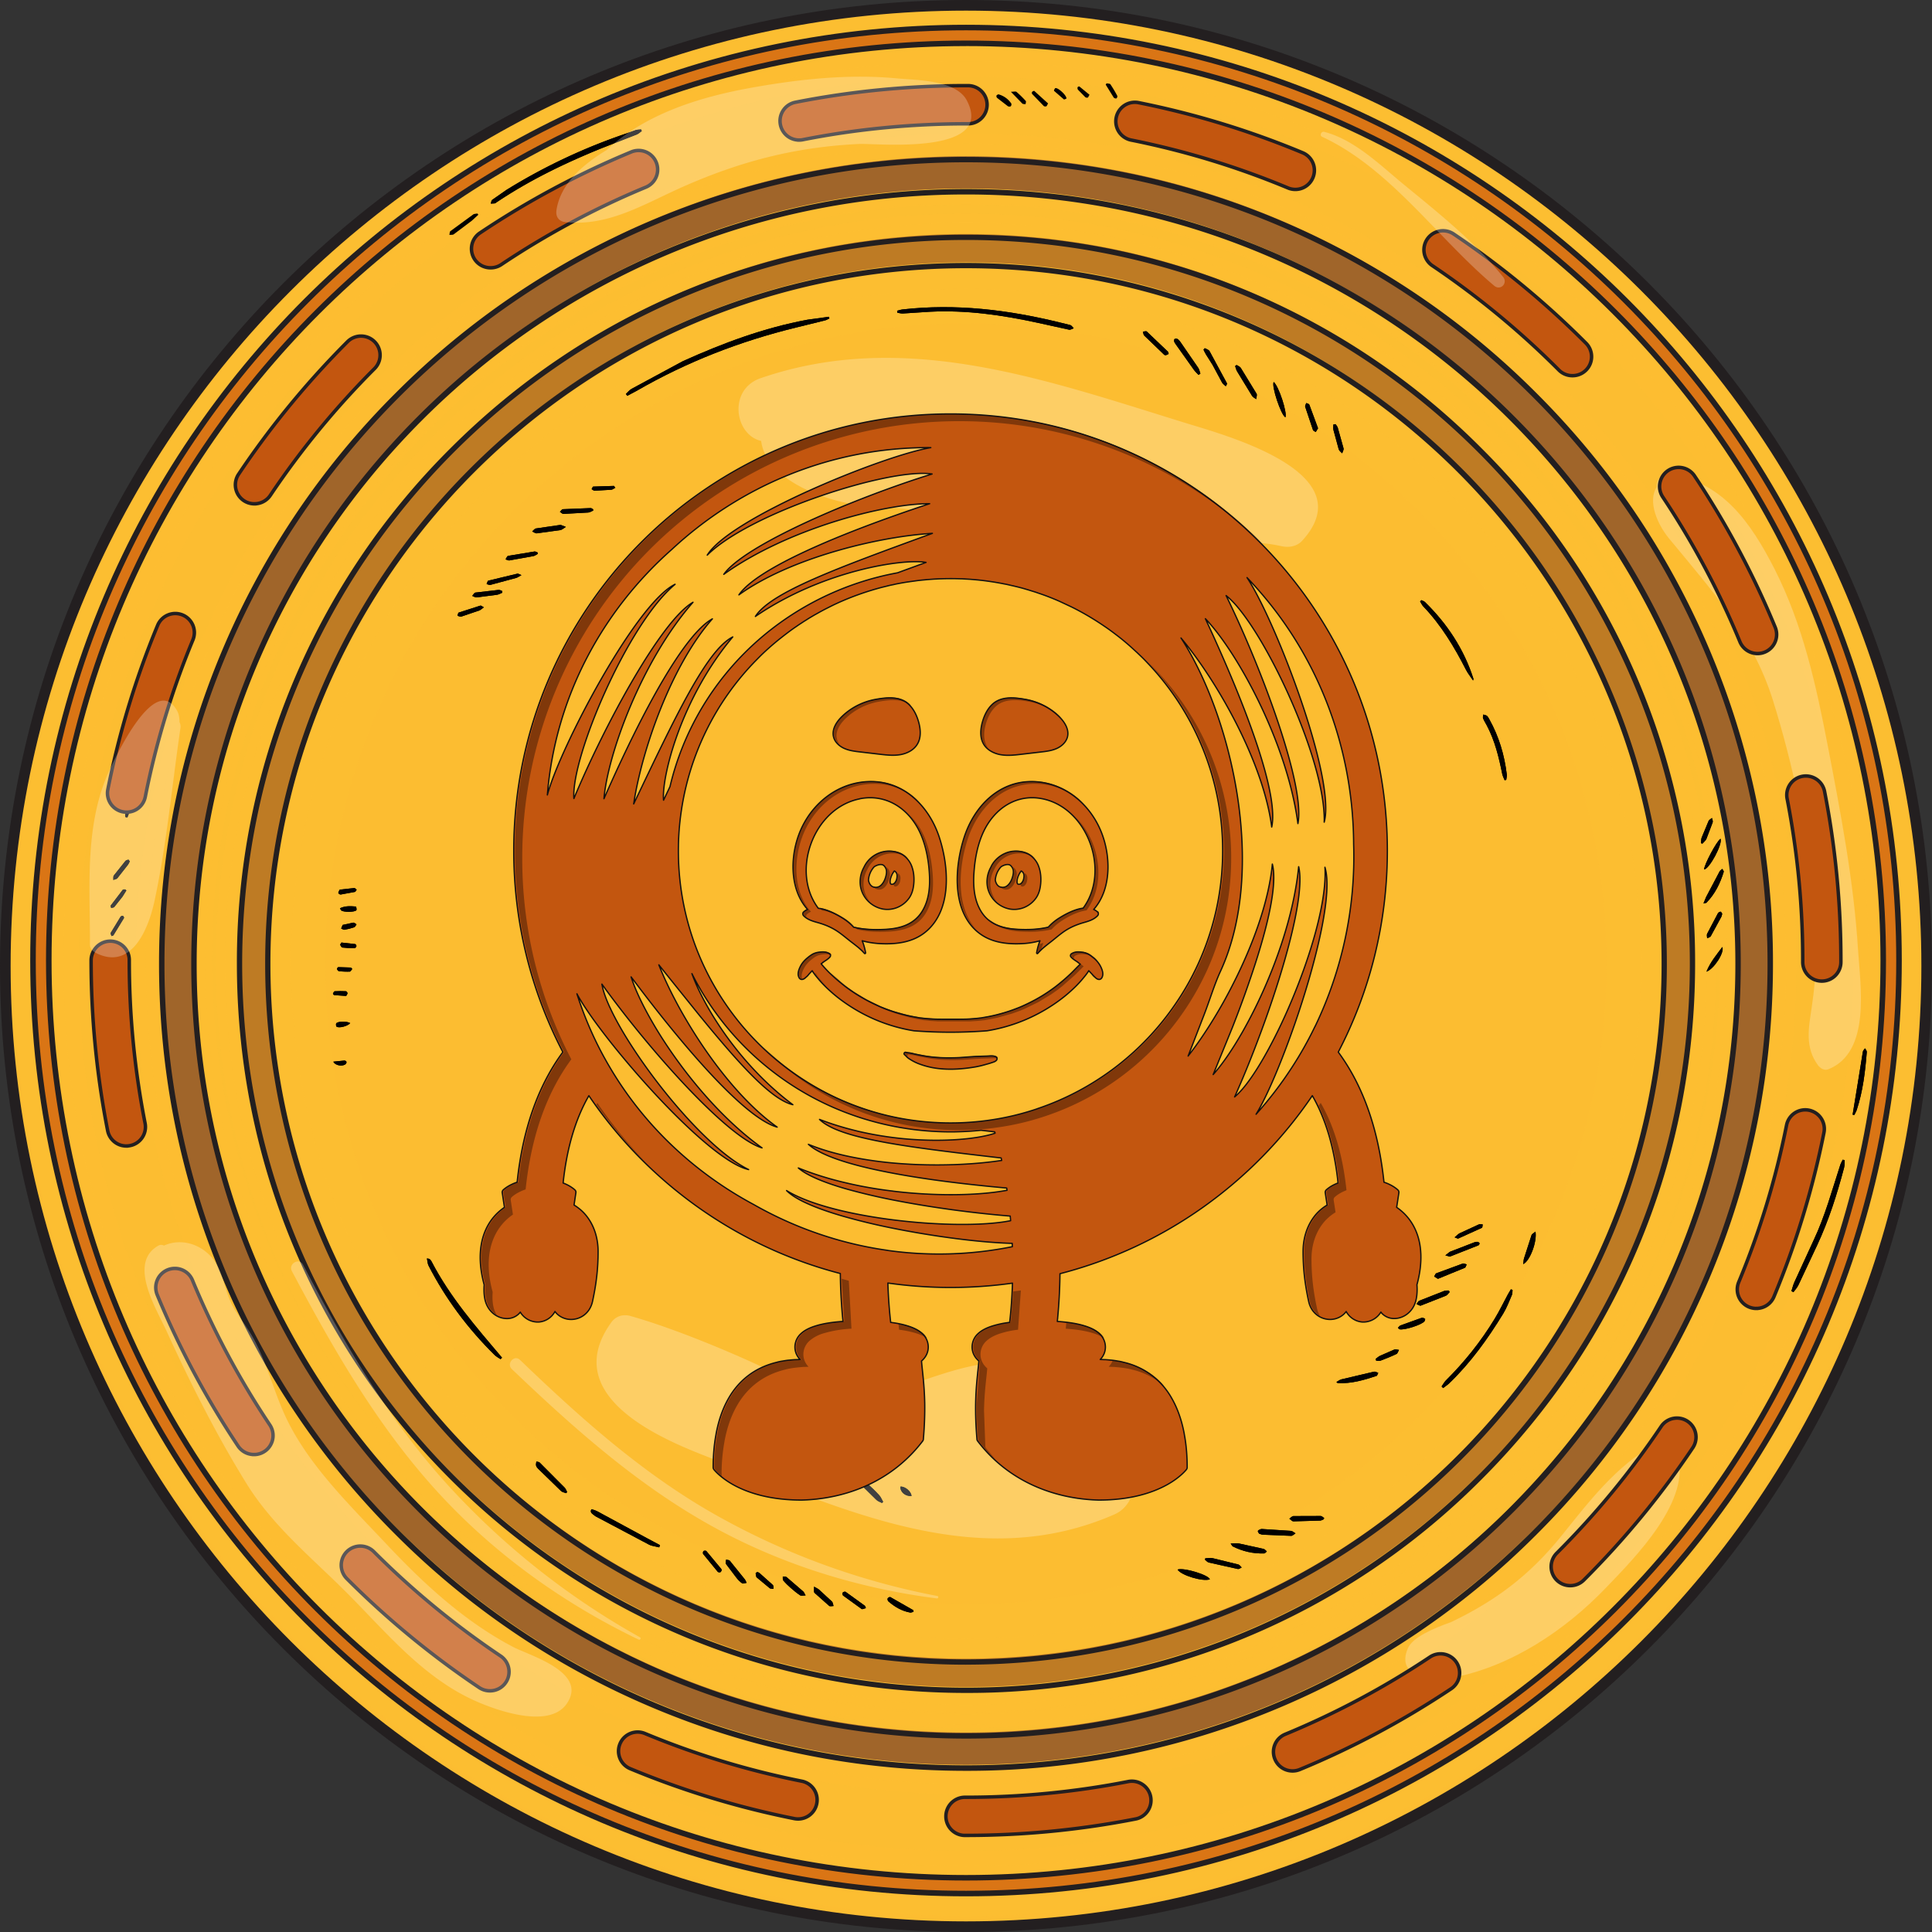 <svg xmlns="http://www.w3.org/2000/svg" width="64" height="64" fill="none" xmlns:v="https://vecta.io/nano"><rect width="100%" height="100%" fill="#333333" stroke="none"/><style><![CDATA[.B{fill:#fdbe31}.C{opacity:.25}.D{fill:#231f20}]]></style><g clip-path="url(#A)"><path d="M32 63.824C14.452 63.824.176 49.548.176 32S14.452.176 32 .176 63.824 14.452 63.824 32 49.548 63.824 32 63.824z" fill="#fcbd31"/><path d="M32 .352C49.451.352 63.648 14.549 63.648 32S49.451 63.648 32 63.648.352 49.451.352 32 14.549.352 32 .352zM32 0C14.355 0 0 14.355 0 32s14.355 32 32 32 32-14.355 32-32S49.645 0 32 0z" class="D"/><g style="mix-blend-mode:multiply" class="C B"><path d="M32 10.715c11.697 0 21.213 9.516 21.213 21.213S43.697 53.141 32 53.141s-21.213-9.516-21.213-21.213S20.303 10.715 32 10.715zm0-1.79c-12.684 0-23.003 10.319-23.003 23.002S19.316 54.93 32 54.93s23.003-10.319 23.003-23.003S44.684 8.925 32 8.925z"/></g><g style="mix-blend-mode:multiply" opacity=".38" class="B"><path d="M32 9.568c12.329 0 22.36 10.03 22.36 22.36S44.329 54.287 32 54.287 9.64 44.257 9.64 31.927 19.671 9.568 32 9.568zm0-.7c-12.715 0-23.059 10.344-23.059 23.059S19.285 54.987 32 54.987s23.06-10.344 23.06-23.06S44.715 8.868 32 8.868z"/></g><g style="mix-blend-mode:multiply" class="C B"><path d="M32 7.799c13.305 0 24.129 10.824 24.129 24.129S45.305 56.056 32 56.056 7.871 45.232 7.871 31.927 18.695 7.799 32 7.799zm0-1.877c-14.34 0-26.006 11.666-26.006 26.006S17.66 57.933 32 57.933s26.006-11.666 26.006-26.006S46.34 5.922 32 5.922z"/></g><g style="mix-blend-mode:multiply" opacity=".2" class="B"><path d="M32 7.787c13.311 0 24.14 10.829 24.14 24.14S45.311 56.068 32 56.068 7.86 45.238 7.86 31.927 18.689 7.787 32 7.787zm0-.72c-13.708 0-24.861 11.152-24.861 24.86S18.292 56.788 32 56.788s24.861-11.152 24.861-24.861S45.708 7.067 32 7.067z"/></g><g style="mix-blend-mode:multiply" opacity=".2" class="B"><path d="M32 6.782c13.766 0 24.965 11.199 24.965 24.965S45.766 56.712 32 56.712 7.035 45.513 7.035 31.747 18.234 6.782 32 6.782zm0-.54c-14.064 0-25.505 11.442-25.505 25.505S17.936 57.253 32 57.253s25.505-11.442 25.505-25.505S46.064 6.242 32 6.242z"/></g><g style="mix-blend-mode:multiply" opacity=".35" class="B"><path d="M32 7.739c13.338 0 24.188 10.851 24.188 24.188S45.338 56.116 32 56.116 7.812 45.265 7.812 31.927 18.662 7.739 32 7.739zm0-.36c-13.536 0-24.549 11.012-24.549 24.548S18.464 56.476 32 56.476s24.549-11.013 24.549-24.549S45.536 7.379 32 7.379z"/></g><g style="mix-blend-mode:multiply" opacity=".2" class="B"><path d="M32 5.207c14.734 0 26.72 11.987 26.72 26.72S46.734 58.648 32 58.648 5.28 46.661 5.28 31.927 17.267 5.207 32 5.207zm0-.797c-15.173 0-27.517 12.344-27.517 27.517S16.827 59.445 32 59.445s27.518-12.344 27.518-27.518S47.173 4.41 32 4.41z"/></g><g style="mix-blend-mode:multiply" opacity=".35" class="B"><path d="M32 5.154c14.763 0 26.773 12.01 26.773 26.773S46.763 58.701 32 58.701 5.227 46.691 5.227 31.927 17.237 5.154 32 5.154zm0-.399c-14.983 0-27.172 12.189-27.172 27.172S17.017 59.1 32 59.1 59.172 46.91 59.172 31.927 46.983 4.755 32 4.755z"/></g><g style="mix-blend-mode:multiply" opacity=".2" class="B"><path d="M32 2.543c16.203 0 29.385 13.182 29.385 29.384S48.203 61.312 32 61.312 2.615 48.13 2.615 31.927 15.797 2.543 32 2.543zm0-.904c-16.701 0-30.289 13.587-30.289 30.288S15.299 62.216 32 62.216s30.289-13.587 30.289-30.289S48.701 1.639 32 1.639z"/></g><g style="mix-blend-mode:multiply" opacity=".35" class="B"><path d="M32 2.03c16.485 0 29.897 13.412 29.897 29.897S48.485 61.825 32 61.825 2.103 48.413 2.103 31.927 15.515 2.03 32 2.03zm0-.452c-16.735 0-30.349 13.615-30.349 30.349S15.265 62.277 32 62.277s30.349-13.614 30.349-30.349S48.735 1.578 32 1.578z"/></g><g style="mix-blend-mode:multiply" opacity=".1" class="B"><path d="M32 6.731c13.893 0 25.196 11.303 25.196 25.196S45.893 57.124 32 57.124 6.804 45.821 6.804 31.927 18.107 6.731 32 6.731zm0-.36c-14.092 0-25.556 11.464-25.556 25.556S17.908 57.484 32 57.484s25.556-11.465 25.556-25.557S46.092 6.371 32 6.371z"/></g><g style="mix-blend-mode:multiply" class="C B"><path d="M32.006.928c17.096 0 31.005 13.906 31.005 30.999s-13.909 31-31.005 31-31.005-13.906-31.005-31S14.909.928 32.006.928zm0-.551C14.605.377.449 14.53.449 31.927s14.156 31.551 31.556 31.551 31.557-14.154 31.557-31.551S49.406.377 32.006.377z"/></g><g style="mix-blend-mode:multiply" class="C B"><path d="M32.006 1.554c16.751 0 30.379 13.626 30.379 30.374S48.757 62.301 32.006 62.301 1.626 48.676 1.626 31.927 15.254 1.554 32.006 1.554zm0-.18c-16.851 0-30.56 13.706-30.56 30.554s13.709 30.554 30.56 30.554 30.56-13.707 30.56-30.554S48.856 1.374 32.006 1.374z"/></g><path d="M32.001.912c-17.07 0-30.908 13.836-30.908 30.906s13.838 30.908 30.908 30.908 30.906-13.838 30.906-30.908S49.071.912 32.001.912zm0 61.291c-16.781 0-30.385-13.604-30.385-30.385S15.22 1.434 32.001 1.434s30.383 13.603 30.383 30.383-13.602 30.385-30.383 30.385z" fill="#da7515"/><path fill-rule="evenodd" d="M1.001 31.818C1.001 14.697 14.88.82 32.001.82s30.998 13.877 30.998 30.998-13.877 31-30.998 31-31-13.879-31-31zm31-30.814c-17.019 0-30.816 13.795-30.816 30.814s13.797 30.816 30.816 30.816 30.814-13.797 30.814-30.816S49.02 1.004 32.001 1.004zm0 .523c-16.73 0-30.293 13.561-30.293 30.292s13.563 30.293 30.293 30.293 30.292-13.563 30.292-30.293S48.731 1.526 32.001 1.526zM1.524 31.818c0-16.832 13.646-30.475 30.477-30.475s30.475 13.644 30.475 30.475-13.644 30.477-30.475 30.477S1.524 48.649 1.524 31.818z" class="D"/><path d="M32.001 58.46c-14.691 0-26.642-11.952-26.642-26.642S17.31 5.177 32.001 5.177s26.64 11.951 26.64 26.641S46.691 58.46 32.001 58.46zm0-52.217c-14.103 0-25.576 11.473-25.576 25.575s11.473 25.576 25.576 25.576 25.575-11.474 25.575-25.576S46.103 6.243 32.001 6.243z" fill="#a0652a"/><path d="M32.001 5.376c14.664 0 26.551 11.887 26.551 26.551S46.664 58.479 32.001 58.479 5.448 46.592 5.448 31.927 17.336 5.376 32.001 5.376zm0 52.217c14.175 0 25.664-11.49 25.664-25.666S46.175 6.262 32.001 6.262A25.67 25.67 0 0 0 6.335 31.927a25.67 25.67 0 0 0 25.666 25.666zm0-52.396c-3.609 0-7.11.707-10.406 2.101a26.64 26.64 0 0 0-8.497 5.728 26.64 26.64 0 0 0-5.729 8.497c-1.394 3.296-2.101 6.796-2.101 10.405s.707 7.11 2.101 10.406a26.64 26.64 0 0 0 5.729 8.497 26.64 26.64 0 0 0 8.497 5.729c3.296 1.394 6.797 2.101 10.406 2.101a26.56 26.56 0 0 0 10.405-2.101 26.64 26.64 0 0 0 8.496-5.729 26.64 26.64 0 0 0 5.729-8.497c1.394-3.296 2.101-6.797 2.101-10.406a26.56 26.56 0 0 0-2.101-10.405 26.64 26.64 0 0 0-5.729-8.496 26.64 26.64 0 0 0-8.496-5.728c-3.296-1.394-6.796-2.101-10.405-2.101zm0 52.217c-14.053 0-25.486-11.433-25.486-25.486S17.948 6.442 32.001 6.442s25.485 11.432 25.485 25.485-11.432 25.487-25.485 25.487z" class="D"/><path d="M32.001 55.884c-13.27 0-24.066-10.796-24.066-24.066S18.731 7.753 32.001 7.753s24.065 10.795 24.065 24.065S45.27 55.884 32.001 55.884zm0-47.195c-12.754 0-23.13 10.375-23.13 23.128s10.376 23.13 23.13 23.13 23.128-10.376 23.128-23.13S44.754 8.689 32.001 8.689z" fill="#be7b24"/><path d="M32.001 7.949c13.241 0 23.977 10.736 23.977 23.977S45.242 55.906 32.001 55.906 8.022 45.17 8.022 31.927 18.758 7.949 32.001 7.949zm0 47.195c12.822 0 23.216-10.395 23.216-23.217A23.22 23.22 0 0 0 32.001 8.711c-12.822 0-23.217 10.394-23.217 23.216s10.395 23.218 23.218 23.218zm0-47.369c-6.452 0-12.517 2.512-17.079 7.074a23.99 23.99 0 0 0-7.075 17.078c0 6.451 2.512 12.517 7.075 17.079s10.628 7.075 17.079 7.075a23.99 23.99 0 0 0 17.078-7.074c4.562-4.562 7.074-10.628 7.074-17.079a23.99 23.99 0 0 0-7.074-17.078 23.99 23.99 0 0 0-17.078-7.074zm0 47.195c-12.706 0-23.043-10.337-23.043-23.043S19.295 8.885 32.001 8.885s23.041 10.336 23.041 23.041S44.706 54.97 32.001 54.97z" class="D"/><g style="mix-blend-mode:overlay" class="C"><path d="M61.55 31.459c-.141-2.273-.574-4.524-1.003-6.756-.388-2.016-.826-4.016-1.765-5.858-.763-1.498-1.746-2.955-3.552-3.118-.239-.022-.367.204-.354.41-.301.484.029 1.236.415 1.704 1.407 1.705 2.769 3.209 3.444 5.372.662 2.121 1.142 4.418 1.367 6.627.122 1.197.089 2.376-.092 3.565-.103.675-.216 1.297.21 1.879.073.099.21.191.342.139 1.426-.567 1.063-2.768.988-3.963z" fill="#fff"/></g><g style="mix-blend-mode:overlay" class="C"><path d="M55.562 48.141c-.102-.315-.443-.472-.737-.305-1.3.739-2.16 1.871-3.088 3.026-1.076 1.34-2.215 2.175-3.664 2.87-.607.216-1.282.506-1.438.874-.428 1.009.91 1.082 1.495.968 1.929-.375 3.708-1.559 5.063-2.97.982-1.022 2.873-2.919 2.369-4.464z" fill="#fff"/></g><g fill="#000"><use href="#B"/><use href="#C"/><use href="#D"/><use href="#E"/><use href="#F"/><use href="#G"/><use href="#H"/><use href="#I"/><use href="#J"/><use href="#K"/><use href="#L"/><use href="#M"/><use href="#N"/><use href="#O"/><use href="#P"/><use href="#Q"/><use href="#R"/><use href="#S"/><use href="#T"/><use href="#U"/><use href="#V"/><use href="#W"/><use href="#X"/><use href="#Y"/><use href="#Z"/><use href="#a"/><use href="#b"/><use href="#c"/><use href="#d"/><use href="#e"/><use href="#f"/><use href="#g"/><use href="#h"/><use href="#i"/><use href="#j"/><use href="#k"/><use href="#l"/><use href="#m"/><use href="#n"/><use href="#o"/><use href="#p"/><use href="#q"/><use href="#r"/><use href="#s"/><use href="#t"/><use href="#u"/><use href="#v"/><use href="#w"/><use href="#x"/><use href="#y"/><use href="#z"/><use href="#AA"/><use href="#AB"/><use href="#AC"/><use href="#AD"/><use href="#AE"/><use href="#AF"/><use href="#AG"/><use href="#AH"/><use href="#AI"/><use href="#AJ"/><use href="#AK"/><use href="#AL"/><use href="#AM"/><use href="#AN"/><use href="#AO"/><use href="#AP"/><path d="M32.109 17.423c.11.047.13.159.166.258.004.012-.017.046-.025.046-.027 0-.069-.004-.078-.021-.045-.082-.081-.168-.121-.253l.058-.029z"/><use href="#AQ"/><path d="M15.845 7.114l-.214.196-.599.451c-.035.025-.096.015-.146.021.011-.044.008-.107.037-.128l.75-.548c.037-.026.093-.023.141-.034l.032.041zm18.874-3.687c-.034.058-.043.09-.059.095-.025.007-.067.007-.083-.009l-.386-.4a.07.07 0 0 1-.002-.068c.017-.019.064-.041.073-.033l.456.414zm-1.646-.303a.75.75 0 0 1 .43.309c.007.027-.003.076-.023.089s-.072.012-.095-.005l-.354-.274c-.018-.014-.03-.06-.021-.077.015-.025.052-.036.063-.043z"/><path d="M33.487 3.04c.091 0 .157-.02.186.004a3.25 3.25 0 0 1 .308.302c.016.018-.004.07-.008.106-.037-.007-.085 0-.108-.022l-.378-.39zm3.17-.28c.044.01.108.006.127.033a4.04 4.04 0 0 1 .228.383c.01.019-.012.078-.031.084-.025.008-.075-.008-.089-.03l-.264-.426.029-.044zm-1.327.504c-.024.008-.073.04-.088.028l-.326-.283c-.008-.008.023-.084.045-.09.085-.021.367.23.368.345zm.761-.124c-.034.056-.043.09-.059.093-.025.006-.063.002-.081-.015l-.241-.245c-.016-.018-.02-.056-.014-.082a.07.07 0 0 1 .059-.027l.335.274z"/><use href="#B"/><use href="#C"/><use href="#D"/><use href="#E"/><use href="#F"/><use href="#G"/><use href="#H"/><use href="#I"/><use href="#J"/><use href="#K"/><use href="#L"/><use href="#M"/><use href="#N"/><use href="#O"/><use href="#P"/><use href="#Q"/><use href="#R"/><use href="#S"/><use href="#T"/><use href="#U"/><use href="#V"/><use href="#W"/><use href="#X"/><use href="#Y"/><use href="#Z"/><use href="#a"/><use href="#b"/><use href="#c"/><use href="#d"/><use href="#e"/><use href="#f"/><use href="#g"/><use href="#h"/><use href="#i"/><use href="#j"/><use href="#k"/><use href="#l"/><use href="#m"/><use href="#n"/><use href="#o"/><use href="#p"/><use href="#q"/><use href="#r"/><use href="#s"/><use href="#t"/><use href="#u"/><use href="#v"/><use href="#w"/><use href="#x"/><use href="#y"/><use href="#z"/><use href="#AA"/><use href="#AB"/><use href="#AC"/><use href="#AD"/><use href="#AE"/><use href="#AF"/><use href="#AG"/><use href="#AH"/><use href="#AI"/><use href="#AJ"/><use href="#AK"/><use href="#AL"/><use href="#AM"/><use href="#AN"/><use href="#AO"/><use href="#AP"/><path d="M31.452 15.834c.116.05.138.168.176.273.005.012-.017.049-.027.049-.028 0-.073-.004-.082-.022-.048-.087-.086-.178-.128-.268l.061-.031z"/><use href="#AQ"/></g><path d="M32.001 60.801h-.035a.63.63 0 1 1 0-1.264h.045c1.797 0 3.605-.175 5.363-.521.341-.066.674.156.742.498a.63.63 0 0 1-.498.742 29.22 29.22 0 0 1-5.617.544zm-5.563-.545a.63.63 0 0 1-.124-.012 28.85 28.85 0 0 1-5.435-1.653.63.63 0 0 1-.341-.826c.134-.322.504-.474.826-.341a27.57 27.57 0 0 0 5.196 1.58.63.63 0 0 1 .496.743.63.63 0 0 1-.619.509zm16.379-1.591a.63.63 0 0 1-.584-.391.63.63 0 0 1 .343-.825 27.71 27.71 0 0 0 4.793-2.558.63.63 0 0 1 .702 1.051 28.96 28.96 0 0 1-5.012 2.675.63.63 0 0 1-.241.048zm-26.591-2.654a.63.63 0 0 1-.351-.107c-1.572-1.054-3.047-2.269-4.386-3.61a.63.63 0 1 1 .894-.893 27.9 27.9 0 0 0 4.195 3.453.63.63 0 0 1-.353 1.157zm35.792-3.484a.63.63 0 0 1-.446-1.079 27.91 27.91 0 0 0 3.455-4.193.63.63 0 1 1 1.049.704 29.17 29.17 0 0 1-3.612 4.384.63.63 0 0 1-.446.184zM8.412 48.183a.63.63 0 0 1-.526-.281c-1.054-1.577-1.955-3.263-2.678-5.01a.63.63 0 0 1 1.168-.483c.691 1.671 1.553 3.283 2.561 4.792a.63.63 0 0 1-.525.983zm49.77-4.839a.63.63 0 0 1-.583-.875 27.58 27.58 0 0 0 1.583-5.196.63.63 0 0 1 1.239.247 28.85 28.85 0 0 1-1.656 5.434.63.63 0 0 1-.583.389zM4.185 37.963a.63.63 0 0 1-.619-.51c-.363-1.844-.548-3.74-.548-5.636a.64.64 0 0 1 .632-.64c.349 0 .632.275.632.624v.016c0 1.814.176 3.628.524 5.391a.63.63 0 0 1-.498.742c-.041.008-.082.012-.123.012zM60.35 32.5a.63.63 0 0 1-.632-.632v-.051a27.94 27.94 0 0 0-.517-5.358.63.63 0 1 1 1.24-.243c.359 1.833.541 3.717.541 5.601v.051a.63.63 0 0 1-.632.632zM4.193 26.904a.63.63 0 0 1-.62-.755 28.84 28.84 0 0 1 1.65-5.436.63.63 0 1 1 1.167.485c-.694 1.672-1.225 3.421-1.577 5.197a.63.63 0 0 1-.619.509zm54.028-5.254a.63.63 0 0 1-.584-.391 27.72 27.72 0 0 0-2.555-4.794.63.63 0 0 1 1.051-.701 28.98 28.98 0 0 1 2.672 5.013.63.63 0 0 1-.343.825c-.079.033-.16.048-.241.048zM8.43 16.69a.63.63 0 0 1-.524-.984c1.053-1.572 2.267-3.048 3.607-4.388a.63.63 0 1 1 .893.894c-1.282 1.281-2.443 2.694-3.451 4.197a.63.63 0 0 1-.525.28zm43.658-4.245a.63.63 0 0 1-.448-.186c-1.28-1.285-2.69-2.448-4.191-3.458a.63.63 0 0 1 .705-1.049c1.57 1.056 3.044 2.272 4.382 3.615a.63.63 0 0 1-.448 1.078zM16.255 8.871a.63.63 0 0 1-.352-1.157 28.97 28.97 0 0 1 5.009-2.681.63.63 0 1 1 .484 1.167c-1.671.692-3.283 1.555-4.79 2.564a.63.63 0 0 1-.351.107zm26.654-2.596a.63.63 0 0 1-.243-.049 27.59 27.59 0 0 0-5.195-1.586.63.63 0 1 1 .248-1.239 28.85 28.85 0 0 1 5.433 1.659.63.63 0 0 1 .34.826.63.63 0 0 1-.583.389zM26.471 4.639a.63.63 0 0 1-.619-.509.63.63 0 0 1 .497-.742c1.849-.365 3.751-.551 5.652-.551h.069a.63.63 0 1 1-.006 1.264h-.06c-1.822 0-3.641.177-5.41.527a.64.64 0 0 1-.123.012z" fill="#c3560f" stroke="#231f20" stroke-width=".115" stroke-miterlimit="10"/><g style="mix-blend-mode:overlay" fill="#fff" class="C"><path d="M17.013 54.565c-1.619-.846-2.975-2.099-4.217-3.421-1.172-1.247-2.53-2.56-3.286-4.111-.399-.819-.616-1.714-1.025-2.529-.195-.39-.453-.728-.689-1.091-.283-.435-.334-.902-.535-1.366-.32-.739-1.152-1.094-1.828-.785-.055-.028-.12-.036-.183-.001-1.029.575-.065 2.103.267 2.832.785 1.72 1.659 3.457 2.657 5.065.893 1.438 2.207 2.486 3.384 3.675 1.237 1.249 2.392 2.643 4.004 3.427.711.346 2.608 1.067 3.216.173.707-1.041-1.222-1.585-1.765-1.868zm6.611-6.233c4.366 1.701 8.786 3.805 13.292 1.835 1.007-.44.804-2.215-.017-2.455-.159-1.598-2.183-2.501-3.485-2.572-2.452-.133-5.152 2.287-7.194.655-.344-.275-3.325-1.635-5.339-2.202-.221-.062-.471-.01-.631.212-1.853 2.573 2.068 4.017 3.374 4.526zm15.878-34.25c-4.699-1.44-9.457-3.222-14.306-1.554-1.084.373-.866 1.876.018 2.079.171 1.353 2.35 2.118 3.751 2.177 2.639.112 3.587.622 5.785 2.004.37.233.762.525 1.195.606.451.085.904-.005 1.328-.134 1.78-.542 3.014-1.646 5.182-1.166.238.053.507.009.68-.18 1.994-2.178-2.226-3.402-3.631-3.832zM31.05 52.869a24.15 24.15 0 0 1-7.289-2.656c-2.445-1.369-4.526-3.235-6.537-5.166-.189-.182-.459.125-.269.306 2.039 1.946 4.155 3.833 6.633 5.205 2.298 1.272 4.843 2.058 7.445 2.392.053.007.071-.072.017-.082zm-9.849 1.369a25.32 25.32 0 0 1-6.37-5.049c-1.978-2.169-3.431-4.712-4.793-7.296-.128-.243-.497-.027-.369.215 1.384 2.608 2.864 5.184 4.875 7.367 1.864 2.024 4.135 3.646 6.611 4.838.05.024.094-.048.044-.076zM5.978 24.118c.011-.078-.005-.141-.031-.198-.002-.137-.02-.266-.078-.371-.731-1.314-2.063 1.585-2.227 1.932-.854 1.813-.656 3.866-.662 5.818 0 .117.1.22.196.268 1.186.6 1.745-.802 1.943-1.723.403-1.882.579-3.824.859-5.727zM49.792 9.174c-.936-1.161-2.145-2.123-3.293-3.065-.785-.645-1.626-1.482-2.634-1.742-.094-.024-.164.119-.069.164 2.256 1.045 3.831 3.366 5.703 4.936.206.173.46-.086.293-.293zm-17.761-5.84c-.356-.691-1.673-.676-2.309-.737-1.589-.152-3.211.021-4.777.299-1.78.316-3.559.874-4.849 2.074-.814.494-1.539 1.138-1.663 1.999-.03.212.08.366.296.389 1.437.149 2.603-.598 3.882-1.165 1.919-.851 3.751-1.326 5.857-1.424.552-.026 4.505.394 3.563-1.434z"/></g><use href="#AR" fill="#c3560f"/><g fill="#80380a"><path d="M30.098 43.923c-.103-.032-.216-.059-.336-.08l.021.206a3.15 3.15 0 0 1 .554.114 1.48 1.48 0 0 1 .367.162.65.65 0 0 0-.113-.144c-.124-.115-.292-.196-.492-.257zm9.112-10.41c.296-.43.555-.888.774-1.368.515-1.134.801-2.396.801-3.723a8.88 8.88 0 0 0-.099-1.333 9 9 0 0 0-2.319-4.813l-.118-.125-.16-.161-.06-.058.099.105a9 9 0 0 1 2.319 4.81c.065.437.099.883.099 1.336a9 9 0 0 1-.801 3.723 8.91 8.91 0 0 1-.774 1.368 9.02 9.02 0 0 1-4.569 3.456 8.72 8.72 0 0 1-1.528.369c-.438.067-.888.1-1.344.1-.466 0-.925-.036-1.372-.104-.526-.079-1.035-.206-1.526-.373a8.99 8.99 0 0 1-3.348-2.039c.986 1.022 2.212 1.813 3.587 2.278a8.82 8.82 0 0 0 1.526.373c.447.068.906.104 1.372.104a8.92 8.92 0 0 0 1.344-.1 8.71 8.71 0 0 0 1.528-.369c1.874-.627 3.474-1.856 4.569-3.456zm-19.423 3.023l-.029.056a14.55 14.55 0 0 0 1.61 1.886c-.58-.6-1.11-1.249-1.58-1.942zm-3.439 6.762c-.036-.157-.04-.33-.028-.498-.198-.719-.17-1.352.063-1.849a1.76 1.76 0 0 1 .609-.717l-.074-.483c-.006-.032.006-.064.026-.088 0 0 .099-.1.291-.191a1.47 1.47 0 0 1 .177-.071c.182-1.738.685-3.186 1.514-4.31a14.4 14.4 0 0 1-1.626-6.67 14.47 14.47 0 0 1 14.47-14.469 14.42 14.42 0 0 1 10.11 4.119c-2.627-2.689-6.293-4.359-10.35-4.359-7.992 0-14.47 6.478-14.47 14.47 0 2.406.587 4.675 1.627 6.67-.829 1.124-1.331 2.572-1.514 4.31a1.46 1.46 0 0 0-.177.071c-.192.09-.291.191-.291.191-.021.024-.032.056-.027.088l.074.483a1.76 1.76 0 0 0-.609.716c-.232.497-.26 1.13-.063 1.849a1.69 1.69 0 0 0 .028.498c.054.235.188.405.35.507-.049-.077-.087-.167-.111-.268zm27.282.054c-.129-.597-.185-1.096-.185-1.656 0-.401.11-.804.348-1.128.117-.161.269-.3.449-.409l-.063-.408a.11.11 0 0 1 .028-.088s.097-.1.291-.191l.106-.045c-.124-1.167-.41-2.122-.853-2.892l-.066.092c.344.708.572 1.555.679 2.561l-.106.044c-.193.09-.291.191-.291.191a.11.11 0 0 0-.028.088l.063.408c-.181.108-.333.248-.449.409-.238.324-.348.728-.348 1.128 0 .559.056 1.059.185 1.656a.74.74 0 0 0 .339.489.81.81 0 0 1-.1-.25zm-19.726 5.5a5.9 5.9 0 0 1 .095-1.096c0-.007.001-.014.003-.021v-.001c.075-.404.204-.811.416-1.178.317-.552.829-1.007 1.61-1.191.008-.004.014-.005.021-.007l.036-.007a.79.79 0 0 1 .099-.02l.102-.017.163-.019.15-.013c.017-.001.033-.003.05-.001l.067-.003.068-.003c-.107-.11-.171-.252-.171-.412a.6.6 0 0 1 .2-.444 1.24 1.24 0 0 1 .491-.257 3.95 3.95 0 0 1 .902-.148l-.088-1.587-.236-.067.085 1.415c-.341.022-.648.068-.902.148-.2.061-.367.142-.491.257a.6.6 0 0 0-.2.444c0 .16.064.302.171.412l-.068.003-.067.003c-.017-.001-.033 0-.05.001l-.15.013-.163.02-.102.017a.79.79 0 0 0-.099.02c-.012.001-.024.004-.036.007l-.021.007a2.44 2.44 0 0 0-1.61 1.191c-.212.367-.341.775-.416 1.178v.001c-.001.007-.003.014-.003.021a5.99 5.99 0 0 0-.095 1.096c0 .022.008.046.021.064a1.63 1.63 0 0 0 .235.23c-.009-.017-.016-.036-.016-.055zm8.758-.876c-.012-.017-.02-.035-.021-.056l-.044-1.191c.011-.611.075-1.023.107-1.401-.138-.118-.224-.278-.224-.465a.6.6 0 0 1 .199-.444c.124-.115.292-.196.491-.257a3.15 3.15 0 0 1 .554-.114l.093-1.3-.25.031-.083 1.029a3.16 3.16 0 0 0-.554.114c-.199.061-.367.142-.491.257a.6.6 0 0 0-.199.444c0 .187.086.346.224.465l-.107 1.401c-.006.33.004.718.044 1.191.001.021.008.039.021.056.173.228.361.432.56.617l-.32-.377zm4.199-2.695c.017-.001.033 0 .05.001l.15.013.163.019.102.017a.79.79 0 0 1 .099.02c.013.001.024.004.036.007l.021.007a2.48 2.48 0 0 1 1.092.556c-.314-.368-.748-.658-1.331-.795-.008-.004-.015-.006-.021-.007l-.036-.007a.77.77 0 0 0-.099-.02l-.102-.017-.124-.015c-.029.08-.074.153-.135.215l.068.003.067.003zm8.012-1.595c-.001.011.005.014.011.017l-.011-.017zm-8.906.237c-.187-.059-.404-.099-.642-.125l-.02.217c.341.022.648.068.902.148a1.5 1.5 0 0 1 .366.163.66.66 0 0 0-.114-.145c-.124-.116-.292-.196-.491-.257zm-.369-16.883c.749.789.966 2.144.306 3.031-.283.035-.585.197-.784.322a1.75 1.75 0 0 0-.37.306 3.54 3.54 0 0 1-1.037.071c-.36-.02-.701-.101-.96-.323.268.288.645.389 1.048.411.331.018.699.012 1.037-.072.101-.113.223-.214.37-.306.199-.125.501-.287.784-.322.685-.921.426-2.346-.394-3.119zm-5.497-.069a2.2 2.2 0 0 1 .378.547c.199.407.292.873.327 1.322s.014.928-.228 1.326c-.269.442-.725.579-1.218.605-.336.018-.711.012-1.054-.071l.087.088c.343.084.718.09 1.055.071.493-.027.949-.163 1.218-.606.242-.397.263-.874.228-1.326s-.128-.915-.327-1.322a2.17 2.17 0 0 0-.466-.635zm3.75 2.396c.083.013.148-.089.166-.161.012-.047.019-.105.014-.148a.28.28 0 0 0-.012-.05l-.01-.02c-.002-.003-.012-.017-.013-.02l-.022-.023a.15.15 0 0 0-.032-.02c-.003.022 0 .033.002.044.005.043-.001.101-.014.148-.016.059-.062.138-.124.157 0 .007-.001.013-.001.02.002.034.013.067.047.072zm-.515.103c.137-.005.228-.125.28-.24.047-.104.096-.277.044-.387-.022-.047-.055-.097-.104-.118l.016.03c.051.109.002.283-.044.387-.052.114-.144.234-.28.24a.22.22 0 0 1-.12-.028.22.22 0 0 0 .208.116z"/><path d="M34.125 28.299c-.153-.097-.359-.131-.538-.114a.92.92 0 0 0-.739.529.97.97 0 0 0-.087.752.93.93 0 0 0 .275.418c-.084-.096-.149-.208-.187-.33-.076-.248-.04-.526.087-.752a.92.92 0 0 1 .739-.529c.179-.017.385.017.538.114.028.018.052.039.077.059-.047-.056-.1-.107-.165-.147zm-4.478 1.068c.083.013.148-.089.167-.161.012-.047.019-.105.014-.148a.28.28 0 0 0-.012-.05l-.01-.02-.013-.02-.022-.023a.15.15 0 0 0-.032-.02c-.003.022 0 .033.002.044.005.043-.002.101-.014.148-.015.059-.062.138-.124.157 0 .007-.001.013-.001.02.002.034.013.067.047.072zm-.294-.642l.016.03c.051.109.002.283-.044.387-.052.114-.143.234-.28.24a.22.22 0 0 1-.12-.028.22.22 0 0 0 .208.116c.137-.005.228-.125.28-.24.047-.104.096-.277.044-.387-.022-.047-.055-.097-.104-.118zm-.687 2.847l-.044-.043.038.04z"/><path d="M29.922 28.299c-.153-.097-.36-.131-.538-.114a.92.92 0 0 0-.739.529.97.97 0 0 0-.087.752.93.93 0 0 0 .275.418c-.084-.096-.149-.208-.187-.33-.076-.248-.04-.526.087-.752a.92.92 0 0 1 .739-.529c.179-.017.385.017.538.114.028.018.052.039.077.059-.047-.056-.1-.107-.165-.147zm-1.904 2.182a1.85 1.85 0 0 1 .285.215c-.102-.111-.225-.212-.373-.303-.195-.121-.489-.275-.767-.317l.058.083c.288.035.595.197.797.322zm8.356 1.356a1.11 1.11 0 0 0-.131-.126c-.053-.043-.109-.087-.169-.12a.59.59 0 0 0-.209-.062c-.122-.016-.238-.018-.345.05-.038.024-.048.078-.014.111l.043.043c.01.009.021.017.032.024-.015-.032-.005-.072.027-.091.107-.068.223-.067.345-.05.073.01.143.027.209.062s.116.078.169.12l.044.038zm-9.737.233a.89.89 0 0 1 .232-.271c.053-.043.109-.087.169-.12a.6.6 0 0 1 .209-.062c.101-.014.199-.014.29.024 0-.024-.011-.048-.033-.062-.107-.068-.223-.067-.345-.05a.59.59 0 0 0-.209.062c-.06.033-.116.078-.169.12a.89.89 0 0 0-.232.271c-.056.107-.116.256-.06.372l.001.002c.014.038.046.063.082.071-.045-.114.011-.255.065-.357z"/><path d="M27.25 32.534c-.081-.096-.165-.195-.231-.303l-.015.015.158.199a3.46 3.46 0 0 0 .229.241l-.141-.153zm-.607-2.335c-.034.031-.03.087 0 .119.021.023.046.04.07.058-.011-.03-.007-.067.018-.089a.5.5 0 0 1 .134-.086c-.607-.671-.589-1.796-.233-2.619.403-.933 1.282-1.61 2.319-1.616.607-.004 1.124.24 1.525.623-.412-.434-.961-.715-1.613-.711-1.037.006-1.916.684-2.319 1.616-.356.824-.373 1.948.233 2.619-.048.021-.093.049-.134.086zm9.658 2.163l-.047-.053-.074-.077c.01.015.021.027.032.041s.011.014-.001-.002c.016.021.028.036.046.053l.044.039zm-6.183 2.571c.053.016.105.015.159.026l.158.036.31.06c.359.061.752.072 1.125.054l.628-.041.302-.01c.076-.002.171-.013.25.007.002-.027-.007-.054-.034-.069-.084-.048-.211-.028-.305-.025l-.302.01-.628.041c-.373.018-.765.006-1.125-.055l-.31-.06-.158-.036c-.054-.011-.106-.01-.159-.026-.041-.013-.081.047-.044.076.031.025.056.052.083.079-.022-.031.011-.079.049-.068zm-2.293-10.258a.49.49 0 0 1-.102-.198c-.058-.246.099-.491.28-.667.3-.293.691-.491 1.104-.566.36-.066.784-.11 1.08.14l-.053-.061c-.296-.284-.741-.235-1.115-.167-.412.075-.803.272-1.104.566-.18.176-.337.421-.279.667.027.114.098.211.189.286z"/><path d="M36.303 32.363h0zm.103-2.128c-.003-.013-.009-.026-.02-.036s-.018-.013-.026-.02l-.017.022a.5.5 0 0 1 .063.035zm-2.004 1.334a1.22 1.22 0 0 1 .086-.09 1.96 1.96 0 0 1 .075-.241l-.128.032c-.028.088-.052.178-.07.277-.004.02.021.04.037.022zm-3.659 2.162l-.115-.011-.062-.007-.026-.003c-.048-.002-.084-.012-.115-.017l-.131-.023-.235-.049-.479-.135-.234-.084-.108-.043-.033-.013-.052-.022-.447-.219-.418-.253-.203-.143-.05-.037-.033-.026-.083-.066-.405-.356.073.074c.134.131.275.252.42.37l.083.066.033.026.05.037.203.143.418.253.447.219.041.018.044.018.108.043.234.084.479.135.235.049.131.023c.031.005.067.015.1.016l.041.004.062.007.115.011.248.015h1.04l.248-.015.115-.011.062-.007.026-.003c.048-.002.084-.012.115-.017l.131-.023.235-.049.479-.135.234-.084.108-.043.033-.014.052-.023.447-.219.418-.253.203-.143.05-.037.033-.026.083-.066.42-.37.287-.286-.071-.053c-.006-.005-.039-.026-.014-.012s-.006-.004-.011-.008c-.099.085-.188.182-.279.271-.134.131-.275.252-.42.37l-.083.066-.033.026-.05.037-.203.143-.418.253-.447.219-.041.018-.044.018-.107.042-.234.084-.479.135-.235.049-.131.023c-.031.005-.067.015-.1.016l-.041.004-.062.007-.115.011-.248.015h-1.04l-.248-.015zm1.589-2.948c-.684-.762-.572-2.065-.28-2.971.327-1.017 1.135-1.853 2.24-1.847.625.004 1.191.261 1.627.673-.447-.463-1.047-.757-1.715-.761-1.105-.007-1.912.83-2.24 1.847-.304.943-.411 2.314.368 3.059zm.414-5.989a.53.53 0 0 1-.051-.073c-.124-.211-.108-.477-.044-.714.06-.221.16-.437.326-.595.296-.284.741-.235 1.115-.167a2.14 2.14 0 0 1 1.075.54l-.06-.062c-.3-.293-.691-.491-1.104-.566-.374-.068-.819-.117-1.115.167-.166.159-.266.374-.326.596-.064.236-.081.503.044.713a.65.65 0 0 0 .139.161z"/></g><use href="#AR" stroke="#101010" stroke-width=".043" stroke-linejoin="round"/></g><defs><clipPath id="A"><path fill="#fff" d="M0 0h64v64H0z"/></clipPath><path id="B" d="M61.107 38.433c-.006.083.002.169-.019.248-.233.88-.508 1.746-.894 2.572l-.622 1.323c-.04.083-.107.153-.162.229l-.067-.036c.032-.099.056-.203.099-.298l.635-1.383c.38-.803.61-1.658.884-2.498.02-.06.054-.116.081-.174l.065.015z"/><path id="C" d="M61.37 36.924l.131-.796.209-1.291c.007-.04.047-.074.072-.111.02.04.061.082.058.12-.052.65-.128 1.297-.332 1.92-.019.06-.055.114-.083.171l-.054-.013z"/><path id="D" d="M41.71 50.804c-.012-.024-.05-.063-.042-.088s.057-.049.092-.06.07-.004.104-.002l.899.058c.053.004.102.054.152.083-.048.029-.097.083-.144.082l-.943-.039c-.034-.002-.067-.018-.119-.033z"/><path id="E" d="M39.926 51.621c.079-.003.162-.022.237-.006l.86.211c.042.011.073.065.11.099-.043.018-.09.058-.128.05l-.963-.215c-.046-.011-.084-.06-.125-.092l.009-.047z"/><path id="F" d="M40.767 51.131c.117-.001.204-.015.285.001l.806.177c.04.01.072.055.107.084-.029.023-.057.065-.087.066-.367.012-.715-.068-1.042-.233-.018-.009-.028-.037-.069-.096z"/><path id="G" d="M43.843 50.332c-.037.014-.073.038-.11.039l-.886.026c-.045 0-.091-.058-.136-.089.045-.03.09-.085.137-.086l.903-.003c.039.001.077.045.116.069l-.023.044z"/><path id="H" d="M39.008 51.994c.213-.074 1.035.18 1.07.323-.221.086-.954-.13-1.07-.323z"/><path id="I" d="M11.254 29.47l.48-.052c.026-.002.054.034.081.053-.019.026-.035.069-.059.075l-.47.086c-.025.004-.075-.03-.078-.051-.004-.03.025-.065.045-.111z"/><path id="J" d="M11.262 30.087c.182-.086.356-.07.527-.057.01.001.035.099.016.122-.057.07-.43.069-.501.007-.014-.012-.02-.033-.043-.072z"/><path id="K" d="M11.311 31.223l.456.051c.018.003.046.051.041.069-.008.028-.042.068-.065.068-.134-.001-.269-.007-.403-.023-.027-.003-.054-.053-.07-.087-.006-.012.019-.039.041-.08z"/><path id="L" d="M11.352 30.639l.353-.076c.032-.004.07.037.105.058-.025.033-.043.084-.076.096-.103.036-.21.063-.318.082-.035.006-.077-.026-.115-.04l.05-.119z"/><path id="M" d="M11.67 32.099c-.029.031-.056.086-.086.087a2.44 2.44 0 0 1-.355-.015c-.025-.003-.056-.041-.065-.069-.005-.016.028-.064.044-.064l.411.013c.011.001.022.019.052.048z"/><path id="N" d="M11.468 32.993l-.397-.029c-.016-.002-.045-.041-.041-.052.012-.029.037-.074.059-.075.123-.007.248-.007.371-.001.019.001.049.039.052.063s-.022.05-.045.095z"/><path id="O" d="M11.6 33.892c-.073.098-.366.176-.45.118-.021-.014-.028-.092-.009-.113.063-.07.356-.07.46-.005z"/><path id="P" d="M11.042 35.169l.358-.036c.054-.001.114.039.054.11-.075.088-.336.073-.412-.074z"/><path id="Q" d="M20.734 13.049c.063-.057.118-.129.19-.169l1.695-.915c1.329-.6 2.693-1.108 4.135-1.375l.704-.097.017.055c-.047.022-.091.052-.14.065l-.959.236c-1.859.455-3.627 1.139-5.286 2.098l-.311.165-.046-.062z"/><path id="R" d="M29.719 10.294c.059-.015.118-.036.178-.043 1.762-.2 3.49.01 5.201.429l.356.087c.045.015.077.07.114.107-.051.017-.106.057-.151.048l-1.028-.226c-1.183-.258-2.374-.432-3.59-.369l-.891.058c-.061.003-.123-.017-.185-.026l-.004-.066z"/><path id="S" d="M4.148 27.064c.004-.074-.002-.15.013-.222.235-1.098.572-2.165.979-3.211l.146-.38c.017-.042.04-.082.061-.123l.042.01c0 .055.013.113-.002.163l-.185.526c-.37.969-.655 1.963-.884 2.973-.022.096-.065.186-.098.279l-.073-.016z"/><path id="T" d="M47.755 45.927c.047-.067.086-.143.143-.2.617-.613 1.156-1.288 1.608-2.03.163-.266.298-.549.447-.824l.097-.163.055.02c-.006.056 0 .118-.021.168-.091.209-.171.426-.289.619-.508.831-1.074 1.619-1.779 2.299-.064.062-.141.111-.212.166l-.049-.054z"/><path id="U" d="M21.839 51.258c-.115-.029-.24-.039-.343-.092l-1.771-.938c-.009-.005-.018-.012-.026-.019-.064-.057-.17-.098-.11-.209.006-.012.134.031.197.064l1.651.893.427.228-.026.072z"/><path id="V" d="M18.751 49.464c-.056-.023-.125-.033-.166-.072l-.762-.741c-.029-.029-.058-.068-.066-.107s.006-.087.011-.13c.037.011.086.012.111.036l.828.832c.037.038.054.096.08.145l-.036.037z"/><path id="W" d="M39.701 12.418c-.05-.054-.107-.104-.15-.164l-.599-.843c-.021-.03-.045-.061-.055-.096-.007-.027-.003-.077.012-.085.026-.014.074-.016.098 0 .039.024.072.063.099.102l.586.851c.038.056.05.13.073.195l-.064.04z"/><path id="X" d="M39.91 11.534c.054.031.131.05.157.096l.574 1.061c.011.02.001.05-.036.104-.043-.041-.097-.076-.125-.125l-.309-.576-.229-.363c-.029-.047-.05-.099-.075-.149l.043-.049z"/><path id="Y" d="M40.964 12.09c.048.032.111.055.14.099l.522.854c.025.043-.008.119-.014.18-.046-.036-.107-.062-.136-.108l-.497-.814c-.031-.053-.043-.116-.064-.175l.05-.035z"/><path id="Z" d="M56.429 29.928l.087-.212.448-.849c.018-.034.059-.056.089-.084.017.033.056.072.048.097-.117.382-.29.735-.573 1.024-.009.009-.028.007-.099.024z"/><path id="a" d="M38.714 11.724c-.036.015-.075.045-.113.043-.03-.002-.06-.039-.087-.064l-.608-.585c-.03-.03-.032-.087-.047-.131.044-.003.107-.027.129-.006l.701.668c.01.01.01.029.025.076z"/><path id="b" d="M56.452 28.803c-.011-.143.43-.968.544-1.018.072.176-.366.996-.544 1.018z"/><path id="c" d="M42.193 12.653c.167.134.456 1.024.388 1.171-.143-.065-.471-1.037-.388-1.171z"/><path id="d" d="M24.732 52.434c-.062.008-.12.035-.147.016-.069-.047-.13-.109-.183-.175l-.355-.47c-.021-.031.003-.093.006-.141.042.012.101.011.125.039l.5.621c.016.02.024.047.055.11z"/><path id="e" d="M30.261 53.393c-.042.01-.079.031-.11.025-.279-.05-.514-.189-.724-.372-.021-.019-.034-.073-.022-.098s.07-.053.088-.043l.762.435c.005.003.003.02.007.052z"/><path id="f" d="M6.179 21.182l-.554 1.14c-.107-.22.313-1.068.554-1.14z"/><path id="g" d="M57.051 30.269c-.012.042-.015.073-.028.099l-.352.646c-.02.034-.079.045-.12.067-.001-.049-.02-.108-.001-.147l.357-.679c.015-.028.058-.052.09-.055.017-.002.038.048.054.069z"/><path id="h" d="M50.865 40.799c.057.336-.184.973-.405 1.077.009-.073.008-.135.025-.19l.249-.771c.015-.042.075-.068.13-.116z"/><path id="i" d="M43.663 14.186l-.077.126c-.032-.022-.081-.038-.092-.067l-.258-.77c-.011-.035.023-.083.036-.125.035.018.09.027.101.054l.289.782z"/><path id="j" d="M28.684 53.27c-.052.012-.115.048-.141.03l-.615-.445c-.02-.015-.026-.076-.012-.098s.076-.04.094-.027l.641.464c.011.008.013.028.033.076z"/><path id="k" d="M26.965 52.559c.091.053.132.069.162.095l.433.399c.033.033.035.098.052.148-.049 0-.115.02-.145-.004l-.485-.431c-.03-.03-.01-.11-.016-.208z"/><path id="l" d="M26.688 52.851c-.083 0-.147.02-.183-.004-.11-.073-.213-.159-.313-.246-.088-.077-.172-.159-.247-.248-.023-.028-.01-.086-.014-.13.043.006.098-.003.126.021l.555.479c.022.02.032.053.075.128z"/><path id="m" d="M44.242 14.051c.025.038.06.073.073.115l.192.687c.012.048-.029.109-.046.164-.039-.043-.098-.081-.114-.132l-.175-.643c-.014-.057-.002-.121-.002-.181l.071-.01z"/><path id="n" d="M56.349 27.93c.006-.061 0-.126.02-.181l.23-.554c.019-.041.074-.066.113-.099.009.049.037.104.023.146l-.207.546c-.027.062-.09.108-.136.161l-.043-.019z"/><path id="o" d="M23.907 52.019c-.011.017-.022.054-.045.063s-.071.004-.086-.014l-.482-.588c-.016-.02-.01-.079.009-.098s.081-.019.096-.002l.496.596c.006.008.006.02.012.043z"/><path id="p" d="M57.054 31.37c.08.18-.278.735-.526.817.133-.326.34-.565.526-.817z"/><path id="q" d="M4.298 28.536c-.02.039-.033.077-.057.108l-.352.447c-.029.034-.089.04-.135.058.005-.05-.009-.113.017-.147l.382-.48c.021-.026.065-.037.101-.044.01-.002.027.035.044.058z"/><path id="r" d="M25.087 52.075c.028.012.051.015.066.028l.449.401c.025.024.017.084.024.127-.043-.006-.098.004-.128-.019l-.428-.355c-.031-.028-.033-.093-.038-.141-.001-.012.037-.028.054-.041z"/><path id="s" d="M3.693 31.009c-.01-.04-.037-.086-.024-.109l.327-.536c.012-.018.057-.031.077-.023s.042.056.034.07l-.349.571c-.006.01-.026.011-.065.027z"/><path id="t" d="M4.186 29.498l-.129.206-.271.341c-.02.023-.068.023-.103.033-.005-.028-.025-.066-.014-.082l.399-.523c.012-.015.054-.007.082-.009l.036.034z"/><path id="u" d="M3.778 31.819c.016-.212.115-.365.215-.517.01-.015.052-.027.064-.018.021.014.041.045.044.07.013.107-.181.399-.323.465z"/><path id="v" d="M14.142 41.687c.059.013.078.011.088.02.023.021.047.044.061.072.612 1.185 1.484 2.185 2.34 3.196l-.05.049c-.066-.045-.141-.082-.198-.138-.883-.872-1.618-1.854-2.186-2.958-.034-.065-.034-.147-.055-.24z"/><path id="w" d="M47.083 19.881c.04.02.089.03.119.06.739.721 1.292 1.559 1.609 2.547.001.004-.002.01-.013.055-.088-.131-.173-.233-.232-.348-.388-.761-.825-1.487-1.42-2.109-.044-.046-.069-.109-.104-.164l.041-.04z"/><path id="x" d="M49.843 25.847c-.027-.069-.065-.135-.079-.206-.113-.559-.246-1.111-.517-1.619-.04-.075-.087-.147-.118-.226-.014-.036.002-.084.005-.126.042.014.092.018.124.044s.057.076.08.117c.318.569.499 1.182.577 1.827.007.057-.012.117-.019.176l-.052.011z"/><path id="y" d="M44.271 45.781c.059-.033.108-.074.164-.088l1.083-.255c.041-.009.092.026.139.04-.019.035-.031.092-.059.101-.418.138-.839.264-1.287.236-.008-.001-.015-.012-.041-.034z"/><path id="z" d="M48.022 42.801c-.041.042-.075.101-.125.122l-.828.326c-.037.014-.096-.032-.145-.05.031-.038.053-.095.093-.111l.829-.326c.045-.017.099-.008.149-.012l.026.05z"/><path id="AA" d="M47.633 42.363l-.124-.076c.023-.037.038-.095.07-.108l.879-.323c.035-.012.085.019.128.03-.02.038-.031.099-.062.112l-.891.365z"/><path id="AB" d="M17.274 19.052c-.085.046-.126.078-.172.092l-.857.231c-.037.009-.084-.018-.126-.028.019-.039.03-.105.057-.112l.966-.232c.024-.006.056.02.132.049z"/><path id="AC" d="M18.573 17.387l.172.067c-.062.037-.12.095-.187.107l-.774.106c-.049.005-.103-.039-.155-.061.041-.035.079-.092.124-.1l.819-.119z"/><path id="AD" d="M47.877 41.587c.086-.064.128-.11.18-.131l.756-.292a.34.34 0 0 1 .123-.027c.026.001.065.022.074.044s-.017.065-.037.073l-.929.367c-.03.011-.075-.014-.166-.035z"/><path id="AE" d="M17.816 18.347c-.048.026-.093.064-.144.074l-.799.144c-.039.006-.084-.024-.126-.037.028-.04.05-.108.084-.114l.877-.145c.031-.005.067.022.101.033l.008.044z"/><path id="AF" d="M19.654 16.911c-.055.023-.108.062-.165.067l-.824.046c-.039.001-.079-.046-.118-.071.033-.029.065-.083.1-.085l.919-.037c.027-.001.055.024.082.038l.005.043z"/><path id="AG" d="M29.217 49.788c-.061-.032-.133-.054-.182-.099l-.452-.445c-.034-.037-.031-.109-.044-.165.056.013.128.009.166.042.146.129.287.266.42.41.056.061.087.146.13.22l-.037.036z"/><path id="AH" d="M48.185 40.988c.075-.061.116-.109.168-.135l.634-.292c.037-.016.087-.001.13-.001-.008.039-.005.102-.027.113l-.785.356c-.017.007-.047-.015-.12-.041z"/><path id="AI" d="M16.641 19.634c-.058.023-.114.059-.175.068l-.675.088c-.047.005-.098-.032-.148-.05.034-.038.065-.104.104-.11l.77-.089c.037-.004.076.022.115.034l.009.059z"/><path id="AJ" d="M46.307 43.986c.035-.033.056-.069.087-.08l.704-.253c.031-.01.077.014.11.034.008.004-.004.06-.02.082-.087.118-.691.308-.829.264-.013-.004-.023-.02-.051-.047z"/><path id="AK" d="M16.029 20.118c-.068.048-.105.087-.15.104l-.599.204c-.036.011-.084-.018-.126-.028.014-.037.019-.098.042-.106l.719-.231c.02-.006.052.025.115.058z"/><path id="AL" d="M37.943 49.334c.048-.128.086-.261.147-.382.052-.102.127-.193.202-.281.02-.024.078-.024.116-.019a.09.09 0 0 1 .029.076l-.402.649-.092-.044z"/><path id="AM" d="M45.57 45.016c.049-.036.094-.08.148-.105l.467-.204c.045-.017.105.005.158.01-.027.046-.042.116-.082.135-.172.083-.349.154-.527.221-.043.016-.098.002-.147.002l-.016-.059z"/><path id="AN" d="M20.383 16.158c-.052.027-.091.061-.132.065l-.552.033c-.033.001-.067-.034-.101-.052.018-.03.034-.084.054-.085l.683-.022c.009 0 .019.023.049.061z"/><path id="AO" d="M32.157 14.9l.402.615c-.243-.016-.475-.376-.402-.615z"/><path id="AP" d="M30.195 49.557c-.206.016-.382-.134-.366-.311.155-.011.359.163.366.311z"/><path id="AQ" d="M21.259 4.343c-.057.039-.109.09-.172.115l-1.165.455c-1.217.495-2.396 1.064-3.489 1.8-.012.008-.025.022-.038.023-.045.005-.091.006-.137.009.015-.043.017-.102.047-.125l.469-.327a19.26 19.26 0 0 1 3.973-1.871l.312-.112c.056-.017.118-.015.178-.022l.022.054z"/><path id="AR" d="M46.875 40.711a1.76 1.76 0 0 0-.609-.716l.074-.483c.004-.032-.005-.064-.028-.088 0 0-.097-.1-.289-.191-.052-.025-.11-.049-.177-.071-.182-1.738-.684-3.186-1.514-4.31 1.039-1.995 1.626-4.264 1.626-6.67 0-7.992-6.478-14.47-14.47-14.47s-14.469 6.478-14.469 14.47c0 2.406.587 4.675 1.626 6.67-.829 1.124-1.332 2.572-1.514 4.31-.067.022-.125.046-.177.071-.192.09-.291.191-.291.191-.021.024-.032.056-.026.088l.074.483a1.76 1.76 0 0 0-.609.716c-.232.497-.26 1.13-.063 1.849-.012.168-.008.341.028.498.092.397.409.614.708.621a.56.56 0 0 0 .408-.153c.02-.018.036-.039.052-.06a.68.68 0 0 0 .612.328c.218-.015.426-.142.537-.349.118.161.31.255.505.263.312.014.648-.185.739-.596.129-.597.185-1.096.185-1.656 0-.401-.11-.804-.348-1.128-.117-.161-.268-.3-.449-.41l.061-.406c.006-.032-.004-.064-.026-.088 0 0-.097-.1-.291-.191a1.28 1.28 0 0 0-.106-.044c.124-1.167.41-2.122.853-2.893 1.944 2.865 4.886 4.996 8.33 5.891a17.87 17.87 0 0 0 .088 1.587c-.341.022-.648.068-.901.147-.2.061-.367.142-.491.257a.6.6 0 0 0-.2.444c0 .16.064.302.171.412-.024.001-.046.001-.068.003s-.044.001-.067.003c-.017-.001-.033 0-.05.001a2.51 2.51 0 0 0-.15.013 1.99 1.99 0 0 0-.163.019l-.102.017a.79.79 0 0 0-.099.02c-.013.001-.024.004-.036.007-.02.005-.02.007-.021.007-.78.184-1.293.639-1.61 1.191-.212.367-.341.775-.416 1.178v.001c-.001.007-.003.014-.003.021-.072.384-.095.762-.095 1.096 0 .022.008.046.021.064 0 0 .2.264.658.516s1.184.501 2.251.501h.003c1.471-.038 2.991-.616 4.01-1.958.012-.017.019-.035.021-.056.04-.473.05-.861.045-1.191-.011-.611-.075-1.023-.107-1.401.138-.118.224-.278.224-.465a.6.6 0 0 0-.199-.444c-.124-.115-.292-.196-.492-.257-.164-.051-.351-.089-.554-.114-.038-.338-.077-.781-.093-1.304.679.097 1.373.147 2.079.147a14.62 14.62 0 0 0 2.048-.143 15.26 15.26 0 0 1-.093 1.3 3.16 3.16 0 0 0-.554.114c-.199.061-.367.142-.491.257a.6.6 0 0 0-.199.444c0 .186.086.346.224.465-.032.378-.096.79-.107 1.401-.006.33.004.718.044 1.191.001.021.008.039.021.056 1.017 1.341 2.539 1.92 4.01 1.958h.003c1.067 0 1.792-.249 2.251-.501s.658-.516.658-.516c.013-.019.021-.042.021-.064 0-.334-.022-.712-.095-1.096 0-.007-.001-.014-.003-.021v-.001c-.075-.404-.205-.811-.416-1.178a2.44 2.44 0 0 0-1.61-1.191c-.008-.004-.015-.005-.021-.007-.013-.003-.024-.006-.036-.007a.79.79 0 0 0-.099-.02l-.102-.017c-.053-.008-.107-.015-.163-.019-.049-.006-.099-.01-.15-.013-.017-.001-.033-.003-.05-.001-.022-.001-.044-.003-.067-.003s-.046-.001-.068-.003c.107-.11.171-.252.171-.412a.6.6 0 0 0-.2-.444c-.124-.115-.292-.196-.491-.257-.253-.079-.561-.125-.902-.147a17.69 17.69 0 0 0 .088-1.581 14.41 14.41 0 0 0 4.744-2.205c1.414-1.005 2.641-2.255 3.615-3.693.443.771.729 1.725.853 2.893-.038.014-.074.029-.106.044-.193.09-.291.191-.291.191-.022.024-.032.056-.028.088l.063.408c-.181.109-.333.248-.449.409-.238.324-.348.728-.348 1.128 0 .559.056 1.059.185 1.656.089.41.427.609.739.596.195-.008.385-.102.504-.262.114.206.32.333.538.348a.68.68 0 0 0 .612-.33c.015.022.032.043.051.061a.56.56 0 0 0 .406.153c.3-.007.618-.224.708-.621.036-.157.042-.33.029-.498.197-.719.17-1.352-.063-1.849zM22.363 19.355c-1.301.63-3.818 5.421-4.231 6.979.262-3.247 1.828-6.107 4.132-8.142 2.251-2.09 5.272-3.386 8.57-3.364-1.608.273-6.659 2.336-7.406 3.562 1.422-1.415 6.058-2.901 7.449-2.688-2.524.782-6.204 2.339-6.901 3.324 2.102-1.505 5.319-2.347 6.82-2.341-3.105 1.027-5.736 2.166-6.319 3.021 1.663-1.201 4.566-1.928 6.41-2.038-3.111 1.135-5.358 1.952-5.864 2.753 2.222-1.521 4.891-1.923 5.654-1.791l-.945.345c-1.725.317-3.343 1.101-4.662 2.273-1.441 1.283-2.44 2.965-2.876 4.81l-.213.449c-.068-.764.568-3.353 2.293-5.408-.853.429-1.87 2.568-3.282 5.532.27-1.804 1.254-4.598 2.607-6.131-.913.501-2.289 2.99-3.592 5.958.124-1.478 1.249-4.569 2.95-6.507-1.053.601-2.941 4.086-3.946 6.502-.096-1.386 1.802-5.818 3.352-7.096zm7.047 22.066a12.38 12.38 0 0 1-1.554-.321 12.59 12.59 0 0 1-2.888-1.198c-1.946-1.044-3.617-2.596-4.767-4.548a11.49 11.49 0 0 1-.718-1.426c-.138-.327-.262-.664-.372-1.007.12.225.309.519.548.853.262.363.581.776.938 1.206 1.373 1.66 3.263 3.558 4.203 3.764-1.173-.577-2.795-2.436-3.84-4.04-.316-.483-.577-.942-.758-1.337h-.001c-.138-.299-.228-.561-.262-.767a25.13 25.13 0 0 0 .469.634 35.06 35.06 0 0 0 .963 1.211c1.407 1.693 3.029 3.332 3.873 3.58-1.369-.978-2.61-2.497-3.432-3.826-.3-.488-.547-.952-.721-1.352a5.42 5.42 0 0 1-.185-.486l.316.417c.326.428.65.842.967 1.231 1.46 1.795 2.778 3.114 3.556 3.328-1.133-.803-2.229-2.215-3.023-3.57-.278-.472-.518-.936-.711-1.365-.068-.152-.131-.299-.186-.441l.309.387 1.006 1.251c1.375 1.686 2.413 2.826 3.125 2.996-1.252-.938-2.184-2.143-2.762-3.132-.274-.469-.469-.889-.582-1.21a9.26 9.26 0 0 0 .697 1.169 9.52 9.52 0 0 0 4.885 3.603 9.62 9.62 0 0 0 1.528.359c.107.017.216.032.326.044a9.82 9.82 0 0 0 1.144.067 7.51 7.51 0 0 0 .308-.006c.23-.007.46-.024.69-.047l.451.052.013.043v.001c-.501.177-1.651.313-3.022.184a11.45 11.45 0 0 1-1.553-.256v-.001c-.412-.099-.828-.224-1.24-.383.223.22.632.396 1.198.548.427.114.945.216 1.539.309.921.145 2.031.276 3.279.42v.001c.007.028.012.054.018.081-.975.146-2.215.196-3.434.099a12.89 12.89 0 0 1-1.555-.216c-.509-.104-.989-.242-1.414-.417.252.231.729.441 1.373.628.438.127.954.242 1.529.348 1.059.195 2.322.352 3.667.472a1.39 1.39 0 0 1 .011.075c-.491.093-1.135.146-1.857.146-.598 0-1.251-.036-1.916-.117v-.001c-.515-.061-1.035-.15-1.544-.27-.555-.128-1.096-.294-1.596-.498.278.246.843.479 1.569.689a20.15 20.15 0 0 0 1.53.364c1.266.252 2.696.442 3.919.541.006.051.01.103.014.153-.901.181-2.482.16-4.005-.042-.533-.07-1.06-.163-1.547-.276-.76-.177-1.423-.405-1.87-.68.299.305.991.594 1.855.845a20.57 20.57 0 0 0 1.542.377c1.479.305 3.078.504 4.078.527l.004.11c-1.393.281-2.784.313-4.124.125zm4.95-4.691a8.71 8.71 0 0 1-1.528.369 8.92 8.92 0 0 1-1.344.1c-.466 0-.925-.036-1.372-.104a8.82 8.82 0 0 1-1.526-.373c-1.863-.63-3.452-1.856-4.543-3.448-.296-.43-.555-.888-.774-1.368-.515-1.134-.801-2.396-.801-3.723a9.03 9.03 0 0 1 .102-1.352 8.99 8.99 0 0 1 2.461-4.946l.125-.127c.09-.09.182-.177.277-.262a9.52 9.52 0 0 1 .312-.268c.113-.092.228-.182.345-.27a6.27 6.27 0 0 1 .302-.216 4.31 4.31 0 0 1 .154-.103 3.68 3.68 0 0 1 .156-.1 4.03 4.03 0 0 1 .165-.102c.056-.033.111-.067.168-.097.113-.064.227-.127.342-.185l.175-.088c.007-.003.014-.007.022-.011a8.42 8.42 0 0 1 .512-.227 8.91 8.91 0 0 1 .366-.139 8.94 8.94 0 0 1 .373-.124c.125-.039.252-.075.38-.109l.192-.047c.064-.017.128-.031.193-.043a2.34 2.34 0 0 1 .164-.035c.017-.003.033-.005.05-.01l.166-.029.05-.008c.031-.004.061-.01.09-.012.011-.003.022-.006.033-.006l.232-.032a6.69 6.69 0 0 1 .235-.025l.113-.011.195-.014c.086-.005.174-.01.262-.012a9.22 9.22 0 0 1 .648.001 1.14 1.14 0 0 1 .099.004c.018 0 .035.001.053.003.065.003.131.007.195.012l.161.014c.097.008.195.02.294.032l.156.022a8.78 8.78 0 0 1 .469.081c.064.011.128.025.191.04s.127.028.189.044a5.68 5.68 0 0 1 .374.1c.063.018.124.038.185.057a2.83 2.83 0 0 1 .184.06c.245.081.485.174.719.278l.349.163a6.56 6.56 0 0 1 .341.175c.113.061.224.125.334.191l.1.061c.039.024.077.047.114.072.079.05.159.103.238.157.046.031.093.063.139.096a7.03 7.03 0 0 1 .164.12c.058.043.115.088.173.132a7.53 7.53 0 0 1 .326.269 6.55 6.55 0 0 1 .147.131l.146.134.134.128a5.93 5.93 0 0 1 .16.161l.118.125a9 9 0 0 1 2.319 4.81c.065.437.099.883.099 1.336 0 1.327-.287 2.589-.801 3.723-.218.48-.477.938-.774 1.368-1.095 1.6-2.695 2.828-4.569 3.456zm9.206-2.737a12.22 12.22 0 0 1-.776 1.376c-.348.537-.742 1.052-1.181 1.542.239-.385.547-1.055.861-1.853a30.86 30.86 0 0 0 .55-1.519c.633-1.907 1.124-3.994.87-4.81.072 1.121-.48 2.977-1.178 4.595a17.43 17.43 0 0 1-.672 1.394c-.406.754-.812 1.347-1.142 1.619.253-.563.515-1.199.764-1.861.184-.483.36-.978.523-1.468.601-1.811 1.013-3.555.835-4.298-.135 1.37-.607 2.845-1.174 4.113a15.81 15.81 0 0 1-.691 1.368c-.337.589-.672 1.075-.967 1.405l.64-1.569c.196-.5.376-.985.534-1.446.629-1.807.963-3.268.786-3.957-.11 1.17-.591 2.532-1.199 3.769-.234.476-.484.932-.742 1.352-.284.466-.573.886-.849 1.238l.529-1.368c.197-.511.343-1.007.543-1.441 1.559-3.385.364-8.47-1.308-11.04 1.224 1.458 2.734 4.154 3.005 6.262.232-1.052-.771-3.839-2.197-6.901 1.07 1.119 2.714 4.131 3.065 6.787.252-1.229-1.18-5.102-2.379-7.553 1.148.888 3.313 5.426 3.25 7.506.398-1.44-1.622-6.702-2.557-8.101 2.355 2.453 3.519 5.644 3.532 8.832a12.95 12.95 0 0 1-1.273 6.027zm-16.948-3.781c-.034.031-.03.087 0 .119.124.13.293.181.462.228.21.059.405.134.592.248.174.106.326.239.486.364.166.129.34.252.478.411.016.018.041-.002.038-.022-.026-.144-.063-.275-.112-.396.203.056.416.087.624.096.521.023 1.058-.047 1.473-.387.885-.725.776-2.16.457-3.136-.333-1.017-1.154-1.853-2.278-1.847-1.037.006-1.916.684-2.319 1.616-.356.824-.373 1.948.233 2.619-.048.021-.093.049-.134.086zm1.861-3.752c.863-.172 1.602.309 1.975 1.072.199.407.292.873.327 1.322s.014.928-.228 1.326c-.269.442-.725.579-1.218.606-.336.018-.711.012-1.055-.071a1.74 1.74 0 0 0-.376-.306c-.202-.125-.51-.288-.797-.322-.922-1.217-.164-3.318 1.371-3.624zm-.869-2.057c-.058-.246.099-.491.28-.667.3-.293.691-.491 1.104-.566.374-.068.819-.117 1.115.167.165.159.266.374.326.596.064.236.081.503-.044.713-.116.198-.34.313-.566.352s-.458.013-.686-.014l-.641-.075c-.181-.021-.365-.043-.532-.118s-.315-.212-.356-.389zm4.778 6.47c.408.34.936.41 1.448.387a2.72 2.72 0 0 0 .614-.096c-.048.121-.084.253-.11.396-.004.02.021.041.037.022.136-.159.307-.282.47-.411.158-.125.307-.258.478-.364.184-.114.376-.189.582-.248.166-.047.332-.098.454-.228.03-.032.034-.088 0-.119-.04-.037-.085-.065-.131-.086.596-.671.579-1.796.229-2.619-.396-.932-1.261-1.61-2.28-1.616-1.105-.007-1.912.83-2.24 1.847-.314.976-.422 2.411.449 3.136zm-.12-2.019c.035-.449.126-.915.322-1.322.367-.762 1.094-1.244 1.942-1.072 1.509.306 2.254 2.407 1.348 3.624-.283.035-.585.197-.784.322a1.72 1.72 0 0 0-.37.306c-.338.084-.706.09-1.037.072-.484-.027-.933-.164-1.197-.606-.238-.397-.259-.874-.224-1.326zm.315-4.207c-.124-.211-.108-.477-.044-.713.06-.221.16-.437.326-.596.296-.284.741-.235 1.115-.167.413.075.803.273 1.104.566.18.176.337.421.279.667-.042.177-.19.314-.356.389s-.35.097-.532.118l-.641.075c-.228.027-.459.053-.685.014s-.45-.155-.566-.352zm-1.616 9.113c.166.006.874.006 1.04 0a5.02 5.02 0 0 0 .248-.015l.115-.011.062-.007.026-.003c.048-.002.084-.012.115-.017l.131-.023a5.34 5.34 0 0 0 .235-.049 5.4 5.4 0 0 0 .479-.135 5.35 5.35 0 0 0 .234-.084l.108-.042.033-.014.052-.022c.152-.067.301-.14.447-.219s.283-.162.418-.253a5.42 5.42 0 0 0 .203-.143l.05-.037.033-.026.083-.066a6.1 6.1 0 0 0 .42-.37c.095-.093.187-.195.287-.286-.034-.025-.053-.039-.071-.054-.006-.004-.039-.026-.014-.012s-.006-.004-.011-.008-.021-.014-.031-.021c-.028-.019-.056-.035-.083-.056-.002-.001-.014-.011-.017-.013-.012-.009-.024-.017-.035-.027s-.029-.029-.043-.043c-.034-.033-.024-.087.014-.111.107-.068.223-.067.345-.05a.59.59 0 0 1 .209.062c.06.033.116.078.169.12a.89.89 0 0 1 .232.271c.056.107.116.256.06.372l-.001.002c-.022.061-.089.096-.15.061.026.016-.023-.008-.028-.011-.016-.009-.03-.024-.044-.036s-.037-.031-.055-.048a.41.41 0 0 1-.046-.053c.012.016.016.021.001.002a1.07 1.07 0 0 0-.046-.052l-.074-.077c-.066.108-.15.206-.231.303a3.96 3.96 0 0 1-.355.361c-.259.238-.551.446-.854.626-.591.351-1.254.592-1.933.7a15.59 15.59 0 0 1-2.416 0c-.679-.108-1.342-.349-1.933-.7-.302-.18-.594-.388-.854-.626a3.96 3.96 0 0 1-.355-.361c-.081-.096-.165-.195-.231-.303-.025.025-.049.051-.074.077a.97.97 0 0 0-.046.052c-.015.018-.011.014.001-.002-.016.021-.028.036-.046.053s-.036.032-.055.048-.028.027-.044.036c-.005.003-.054.027-.028.011-.06.035-.128 0-.15-.061l-.001-.002c-.056-.116.004-.266.06-.372s.14-.197.232-.271a1.19 1.19 0 0 1 .169-.12.59.59 0 0 1 .209-.062c.122-.016.238-.018.345.05.038.024.048.078.014.111-.015.014-.028.03-.043.043s-.023.018-.035.027c-.002.002-.015.012-.016.013-.027.021-.055.037-.083.056-.011.007-.021.014-.031.021s-.037.022-.011.008-.009.007-.014.012c-.018.015-.037.029-.056.042.085.102.178.204.272.297a6.1 6.1 0 0 0 .42.37l.083.066c0 0 .027.021.033.026l.05.037a5.42 5.42 0 0 0 .203.143 5.41 5.41 0 0 0 .418.253c.146.079.295.152.447.219l.041.018.044.018.107.042c.078.03.156.058.234.084a5.41 5.41 0 0 0 .479.135 5.34 5.34 0 0 0 .235.049l.131.023c.031.005.067.015.1.016.024.002.032.003.041.004l.062.007.115.011a5.02 5.02 0 0 0 .248.015zm2.039 1.365c-.043.047-.109.061-.166.081s-.114.035-.172.051a3.42 3.42 0 0 1-.348.084c-.428.073-.871.107-1.303.046-.193-.027-.38-.074-.562-.142-.093-.034-.184-.078-.268-.129-.043-.026-.09-.053-.127-.087s-.061-.064-.098-.094.003-.089.044-.076c.053.016.105.015.159.026s.105.024.158.036a6.8 6.8 0 0 0 .31.06c.359.061.752.072 1.125.054.209-.01.418-.035.628-.041l.302-.01c.094-.003.22-.022.305.025.043.024.046.081.015.115zm-3.791-5.018c.338.071.681-.064.888-.34.111-.148.154-.326.169-.507.014-.171 0-.357-.054-.52a.78.78 0 0 0-.321-.427c-.154-.097-.36-.131-.538-.114a.92.92 0 0 0-.739.529c-.127.226-.164.503-.087.752a.93.93 0 0 0 .682.626zm.293-1.026a.68.68 0 0 1 .118-.229c.021.011.025.015.03.018.009.01.017.017.024.025.001.002.011.016.013.019.008.016.009.018.01.02a.22.22 0 0 1 .012.05c.005.043-.001.101-.014.148-.019.072-.084.174-.167.161-.034-.005-.045-.038-.047-.072-.003-.049.006-.094.02-.141zm-.59-.321c.014-.018.03-.035.046-.051.039-.024.079-.043.122-.056s.104-.022.152-.004.085.072.107.12c.051.109.002.283-.044.387-.052.114-.144.234-.28.24-.15.006-.229-.108-.252-.24.01-.142.062-.283.15-.395zm4.5 1.347c.338.071.681-.064.888-.34.111-.148.154-.326.169-.507.014-.171.001-.357-.054-.52a.78.78 0 0 0-.321-.427c-.153-.097-.36-.131-.538-.114-.314.03-.611.24-.739.529-.127.226-.164.503-.087.752a.93.93 0 0 0 .682.626zm.293-1.026a.68.68 0 0 1 .118-.229c.021.011.025.015.03.018.009.01.017.017.024.025.001.002.011.016.013.019.008.016.009.018.01.02a.22.22 0 0 1 .013.05c.005.043-.001.101-.014.148-.019.072-.084.174-.167.161-.034-.005-.045-.038-.047-.072-.002-.049.006-.094.02-.141zm-.59-.321c.014-.018.03-.035.046-.051a.49.49 0 0 1 .122-.056c.047-.014.104-.022.151-.004s.084.072.107.12c.051.109.002.283-.044.387-.052.114-.144.234-.28.24-.15.006-.229-.108-.252-.24a.72.72 0 0 1 .15-.395zm-6.503 1.453c-.034.031-.03.087 0 .119.124.13.293.181.462.228.21.059.405.134.592.248.174.106.326.239.486.364.166.129.34.252.478.411.016.018.041-.002.038-.022-.026-.144-.063-.275-.112-.396.203.056.416.087.624.096.521.023 1.058-.047 1.473-.387.885-.725.776-2.16.457-3.136-.333-1.017-1.154-1.853-2.278-1.847-1.037.006-1.916.684-2.319 1.616-.356.824-.373 1.948.233 2.619-.048.021-.093.049-.134.086zm1.861-3.752c.863-.172 1.602.309 1.975 1.072.199.407.292.873.327 1.322s.014.928-.228 1.326c-.269.442-.725.579-1.218.606-.336.018-.711.012-1.055-.071a1.74 1.74 0 0 0-.376-.306c-.202-.125-.51-.288-.797-.322-.922-1.217-.164-3.318 1.371-3.624zm-.869-2.057c-.058-.246.099-.491.28-.667.3-.293.691-.491 1.104-.566.374-.068.819-.117 1.115.167.165.159.266.374.326.596.064.236.081.503-.044.713-.116.198-.34.313-.566.352s-.458.013-.686-.014l-.641-.075c-.181-.021-.365-.043-.532-.118s-.315-.212-.356-.389zm4.778 6.47c.408.34.936.41 1.448.387a2.72 2.72 0 0 0 .614-.096c-.048.121-.084.253-.11.396-.004.02.021.041.037.022.136-.159.307-.282.47-.411.158-.125.307-.258.478-.364.184-.114.376-.189.582-.248.166-.047.332-.098.454-.228.03-.032.034-.088 0-.119-.04-.037-.085-.065-.131-.086.596-.671.579-1.796.229-2.619-.396-.932-1.261-1.61-2.28-1.616-1.105-.007-1.912.83-2.24 1.847-.314.976-.422 2.411.449 3.136zm-.12-2.019c.035-.449.126-.915.322-1.322.367-.762 1.094-1.244 1.942-1.072 1.509.306 2.254 2.407 1.348 3.624-.283.035-.585.197-.784.322a1.72 1.72 0 0 0-.37.306c-.338.084-.706.09-1.037.072-.484-.027-.933-.164-1.197-.606-.238-.397-.259-.874-.224-1.326zm.315-4.207c-.124-.211-.108-.477-.044-.713.06-.221.16-.437.326-.596.296-.284.741-.235 1.115-.167.413.075.803.273 1.104.566.18.176.337.421.279.667-.042.177-.19.314-.356.389s-.35.097-.532.118l-.641.075c-.228.027-.459.053-.685.014s-.45-.155-.566-.352zm-1.616 9.113c.166.006.874.006 1.04 0a5.02 5.02 0 0 0 .248-.015l.115-.011.062-.007.026-.003c.048-.002.084-.012.115-.017l.131-.023a5.34 5.34 0 0 0 .235-.049 5.4 5.4 0 0 0 .479-.135 5.35 5.35 0 0 0 .234-.084l.108-.042.033-.014.052-.022c.152-.067.301-.14.447-.219s.283-.162.418-.253a5.42 5.42 0 0 0 .203-.143l.05-.037.033-.026.083-.066a6.1 6.1 0 0 0 .42-.37c.095-.093.187-.195.287-.286-.034-.025-.053-.039-.071-.054-.006-.004-.039-.026-.014-.012s-.006-.004-.011-.008-.021-.014-.031-.021c-.028-.019-.056-.035-.083-.056-.002-.001-.014-.011-.017-.013-.012-.009-.024-.017-.035-.027s-.029-.029-.043-.043c-.034-.033-.024-.087.014-.111.107-.068.223-.067.345-.05a.59.59 0 0 1 .209.062c.06.033.116.078.169.12a.89.89 0 0 1 .232.271c.056.107.116.256.06.372l-.001.002c-.022.061-.089.096-.15.061.026.016-.023-.008-.028-.011-.016-.009-.03-.024-.044-.036s-.037-.031-.055-.048a.41.41 0 0 1-.046-.053c.012.016.016.021.001.002a1.07 1.07 0 0 0-.046-.052l-.074-.077c-.066.108-.15.206-.231.303a3.96 3.96 0 0 1-.355.361c-.259.238-.551.446-.854.626-.591.351-1.254.592-1.933.7a15.59 15.59 0 0 1-2.416 0c-.679-.108-1.342-.349-1.933-.7-.302-.18-.594-.388-.854-.626a3.96 3.96 0 0 1-.355-.361c-.081-.096-.165-.195-.231-.303-.025.025-.049.051-.074.077a.97.97 0 0 0-.046.052c-.015.018-.011.014.001-.002-.016.021-.028.036-.046.053s-.036.032-.055.048-.028.027-.044.036c-.005.003-.054.027-.028.011-.06.035-.128 0-.15-.061l-.001-.002c-.056-.116.004-.266.06-.372s.14-.197.232-.271a1.19 1.19 0 0 1 .169-.12.59.59 0 0 1 .209-.062c.122-.016.238-.018.345.05.038.024.048.078.014.111-.015.014-.028.03-.043.043s-.023.018-.035.027c-.002.002-.015.012-.016.013-.027.021-.055.037-.083.056-.011.007-.021.014-.031.021s-.037.022-.011.008-.009.007-.014.012c-.018.015-.037.029-.056.042.085.102.178.204.272.297a6.1 6.1 0 0 0 .42.37l.083.066c0 0 .027.021.033.026l.05.037a5.42 5.42 0 0 0 .203.143 5.41 5.41 0 0 0 .418.253c.146.079.295.152.447.219l.041.018.044.018.107.042c.078.03.156.058.234.084a5.41 5.41 0 0 0 .479.135 5.34 5.34 0 0 0 .235.049l.131.023c.031.005.067.015.1.016.024.002.032.003.041.004l.062.007.115.011a5.02 5.02 0 0 0 .248.015zm2.039 1.365c-.043.047-.109.061-.166.081s-.114.035-.172.051a3.42 3.42 0 0 1-.348.084c-.428.073-.871.107-1.303.046-.193-.027-.38-.074-.562-.142-.093-.034-.184-.078-.268-.129-.043-.026-.09-.053-.127-.087s-.061-.064-.098-.094.003-.089.044-.076c.053.016.105.015.159.026s.105.024.158.036a6.8 6.8 0 0 0 .31.06c.359.061.752.072 1.125.054.209-.01.418-.035.628-.041l.302-.01c.094-.003.22-.022.305.025.043.024.046.081.015.115z"/></defs></svg>